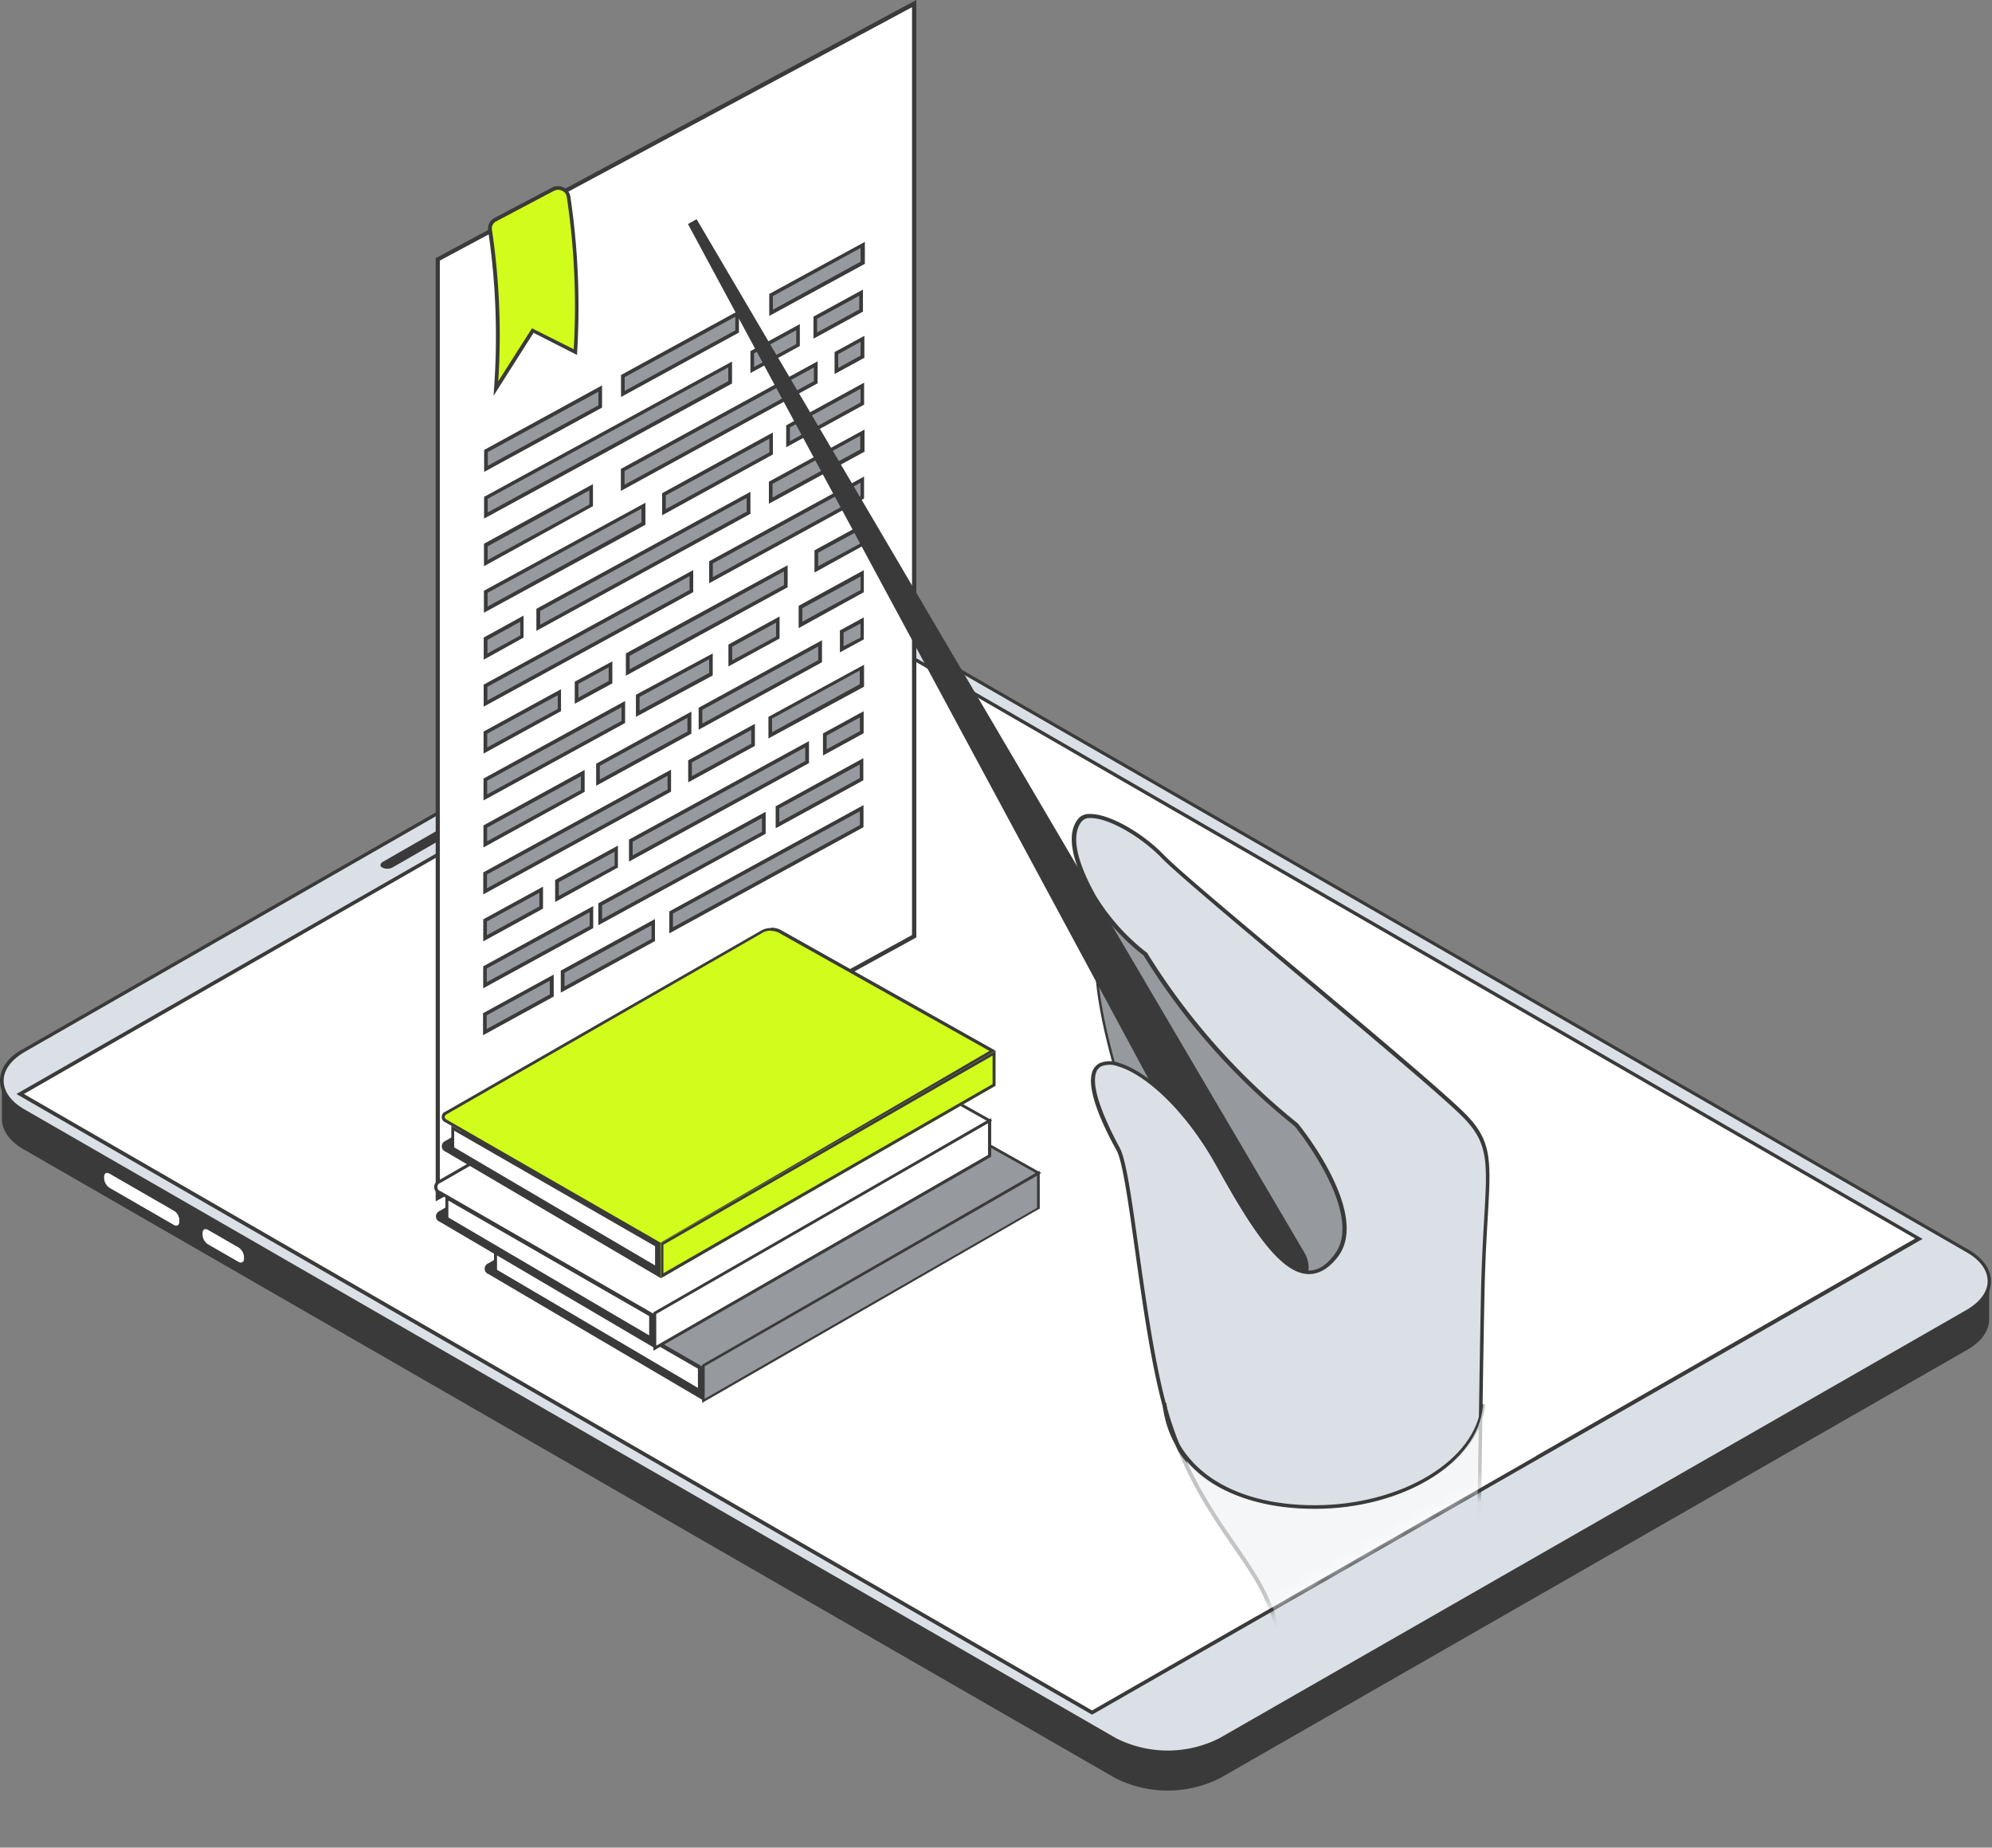 <svg width="124" height="115" fill="none" xmlns="http://www.w3.org/2000/svg"><rect width="100%" height="100%" fill="#808080" stroke="none"/><g clip-path="url(#clip0_7019_5589)"><path d="M123.822 79.74c0 .69-.457 1.377-1.369 1.9l-46.5 26.652a7.23 7.23 0 01-6.543 0L1.458 69.153C.566 68.659.12 67.959.12 67.277v2.38c0 .68.452 1.357 1.344 1.875l67.952 39.135a7.243 7.243 0 006.542 0l46.501-26.653c.912-.523 1.368-1.21 1.364-1.895v-2.38z" fill="#3A3A3A"/><path d="M122.477 77.87L54.525 38.73a7.245 7.245 0 00-6.547 0L1.488 65.377c-1.82 1.037-1.83 2.73-.03 3.771l67.952 39.14a7.243 7.243 0 006.542 0l46.495-26.653c1.821-1.031 1.831-2.724.03-3.766z" fill="#DBE0E6"/><path d="M72.684 109.186a6.777 6.777 0 01-3.333-.8L1.399 69.246C.496 68.725 0 68.024 0 67.269c0-.755.496-1.481 1.428-1.975l46.5-26.652a7.37 7.37 0 016.657 0l67.952 39.14c.903.523 1.399 1.224 1.399 1.974s-.496 1.48-1.429 1.974l-46.5 26.652a6.845 6.845 0 01-3.323.805zM51.252 38.059a6.598 6.598 0 00-3.21.76L1.543 65.47C.7 65.965.229 66.591.229 67.263c0 .671.456 1.303 1.285 1.781l67.952 39.14a7.108 7.108 0 006.448 0l46.5-26.652c.843-.494 1.314-1.12 1.314-1.792 0-.671-.456-1.303-1.284-1.782l-67.952-39.14a6.564 6.564 0 00-3.24-.76z" fill="#3A3A3A"/><path d="M119.446 77.09l-51.465 29.5L1.254 68.092l51.465-29.505 66.727 38.502z" fill="#fff"/><path d="M67.981 106.723l-.059-.03-66.9-38.601L52.72 38.478l66.96 38.636-.174.099-51.525 29.51zM1.489 68.092L67.98 106.46l51.237-29.371L52.72 38.72 1.488 68.092zm28.439-17.956l-6.086 3.5c-.189.103-.208.266-.05.36a.707.707 0 00.635 0l6.086-3.5c.188-.103.208-.266.045-.36a.698.698 0 00-.63 0z" fill="#3A3A3A"/><path d="M10.975 76.398a.418.418 0 01-.208-.059l-4.003-2.305a.851.851 0 01-.397-.69v-.1c0-.246.149-.36.303-.36.074 0 .146.023.208.064l4.003 2.305a.87.87 0 01.402.686v.109c0 .252-.154.36-.308.36v-.01z" fill="#fff"/><path d="M6.672 72.988a.294.294 0 01.154.05l3.997 2.304a.732.732 0 01.342.588v.108c0 .158-.074.247-.188.247a.333.333 0 01-.154-.044l-3.997-2.305a.747.747 0 01-.343-.593v-.098c0-.153.075-.247.189-.247v-.01zm0-.227a.439.439 0 00-.408.313.432.432 0 00-.014.18v.11a.984.984 0 00.461.789l3.998 2.305a.55.55 0 00.268.074.432.432 0 00.422-.494v-.108a.984.984 0 00-.462-.785L6.945 72.84a.558.558 0 00-.268-.079h-.005z" fill="#3A3A3A"/><path d="M11.407 75.599a.788.788 0 00-.114-.222.654.654 0 00-.194-.178l-4.002-2.305a.244.244 0 00-.244 0l-.248.143a.244.244 0 01.244.025l3.997 2.305a.669.669 0 01.199.178c.044.068.083.141.114.217a.693.693 0 01.03.192v.109a.235.235 0 01-.1.222l.248-.138a.242.242 0 00.104-.222v-.109a.658.658 0 00-.034-.217zm3.879 2.088a.615.615 0 00-.193-.183l-1.895-1.09a.243.243 0 00-.243 0l-.248.142a.249.249 0 01.243 0l1.895 1.091a.563.563 0 01.193.183c.05.065.09.139.114.217a.526.526 0 01.035.192v.109a.236.236 0 01-.104.222l.253-.143a.247.247 0 00.099-.222v-.109c0-.065-.01-.13-.03-.192a.928.928 0 00-.119-.217z" fill="#3A3A3A"/><path d="M14.995 78.698a.447.447 0 01-.208-.059l-1.89-1.09a.86.86 0 01-.397-.691v-.109c0-.247.149-.36.303-.36.074 0 .146.023.208.064l1.9 1.09a.867.867 0 01.396.692v.108a.31.31 0 01-.307.355h-.005z" fill="#fff"/><path d="M12.797 76.502a.295.295 0 01.154.05l1.895 1.09a.752.752 0 01.342.593v.108c0 .153-.08.242-.193.242a.32.32 0 01-.149-.044l-1.895-1.091a.733.733 0 01-.342-.592v-.109c0-.153.075-.247.188-.247zm0-.227a.434.434 0 00-.41.312.427.427 0 00-.011.182v.108a.984.984 0 00.461.79l1.895 1.09c.08.049.17.076.263.08a.433.433 0 00.41-.312.427.427 0 00.011-.182v-.108a.984.984 0 00-.456-.79l-1.895-1.09a.558.558 0 00-.268-.08z" fill="#3A3A3A"/><path d="M27.25 74.558L56.9 58.27V.217L27.25 16.144v58.413z" fill="#fff"/><path d="M27.121 74.775v-58.71l.07-.034L57.04 0v58.344l-.065.04-29.854 16.39zm.258-58.557V74.34l29.393-16.144V.449L27.379 16.22z" fill="#3A3A3A"/><path d="M30.252 29.18l7.113-3.89v-1.11l-7.113 3.889v1.11z" fill="#96999E"/><path d="M30.137 29.372v-1.367l7.34-4.018v1.382l-7.34 4.003zm.228-1.234v.849l6.884-3.761v-.844l-6.884 3.756z" fill="#3A3A3A"/><path d="M38.772 24.52l7.112-3.89v-1.11l-7.112 3.885v1.115z" fill="#96999E"/><path d="M38.658 24.708V23.34L46 19.328V20.7l-.06.03-7.28 3.978zm.228-1.234v.854l6.885-3.766v-.85l-6.885 3.762z" fill="#3A3A3A"/><path d="M47.998 19.471l5.7-3.114.004-1.11-5.704 3.113v1.111z" fill="#96999E"/><path d="M47.885 19.664v-1.368l5.952-3.242v1.367l-.06.034-5.892 3.209zm.228-1.234v.849l5.456-2.991v-.854l-5.456 2.996z" fill="#3A3A3A"/><path d="M30.246 32.101l15.203-8.316v-1.11L30.246 30.99v1.11z" fill="#96999E"/><path d="M30.133 32.279v-1.357l.06-.03 15.375-8.39v1.367l-.06.034-15.375 8.376zm.228-1.234v.849l14.974-8.173v-.854l-14.974 8.178z" fill="#3A3A3A"/><path d="M46.828 23.035l2.852-1.56v-1.11l-2.847 1.554-.005 1.116z" fill="#96999E"/><path d="M46.713 23.222v-1.367l3.075-1.683v1.367l-3.075 1.683zm.228-1.234v.854l2.624-1.421v-.87l-2.624 1.437z" fill="#3A3A3A"/><path d="M50.75 20.887l2.852-1.56v-1.115l-2.852 1.565v1.11z" fill="#96999E"/><path d="M50.637 21.08v-1.372l3.08-1.683v1.372l-3.08 1.683zm.228-1.239v.854l2.624-1.436v-.854l-2.624 1.436z" fill="#3A3A3A"/><path d="M30.24 35.023l6.557-3.588v-1.11l-6.557 3.588v1.11z" fill="#96999E"/><path d="M30.127 35.24v-1.397l6.785-3.711v1.372l-6.785 3.736zm.228-1.234v.85L36.69 31.4v-.883l-6.334 3.49z" fill="#3A3A3A"/><path d="M38.762 30.364l12.013-6.574.005-1.11-12.018 6.573v1.111z" fill="#96999E"/><path d="M38.648 30.556v-1.372l.06-.03 12.187-6.667v1.372l-.06.03-12.187 6.667zm.229-1.238v.854l11.785-6.447v-.853l-11.785 6.446z" fill="#3A3A3A"/><path d="M52.066 23.089l1.622-.888.005-1.111-1.627.883v1.116z" fill="#96999E"/><path d="M51.951 23.281v-1.367l1.855-1.012v1.367l-1.855 1.012zm.228-1.238v.858l1.39-.77v-.854l-1.39.765z" fill="#3A3A3A"/><path d="M30.23 37.945l9.811-5.365v-1.11l-9.806 5.364-.005 1.111z" fill="#96999E"/><path d="M30.123 38.138v-1.372l.06-.03 9.994-5.444v1.372l-.06.03-9.994 5.444zm.228-1.24v.855l9.578-5.242v-.849l-9.578 5.237z" fill="#3A3A3A"/><path d="M49.055 27.65l4.627-2.533v-1.11l-4.622 2.532-.005 1.11z" fill="#96999E"/><path d="M48.94 27.837v-1.362l4.85-2.656v1.367l-4.85 2.65zm.233-1.234v.854l4.394-2.404V24.2l-4.394 2.404z" fill="#3A3A3A"/><path d="M41.332 31.88l6.681-3.658v-1.11l-6.681 3.652v1.115z" fill="#96999E"/><path d="M41.217 32.072V30.7l.06-.035 6.834-3.746v1.367l-6.894 3.786zm.228-1.24v.855l6.448-3.534v-.85l-6.448 3.53z" fill="#3A3A3A"/><path d="M30.227 40.867l2.271-1.239v-1.11l-2.266 1.238-.005 1.11z" fill="#96999E"/><path d="M30.111 41.06v-1.378l2.48-1.367v1.367l-2.48 1.377zm.233-1.234v.844l2.044-1.12v-.855l-2.044 1.13z" fill="#3A3A3A"/><path d="M47.978 31.159l5.7-3.115V26.93l-5.7 3.119v1.11z" fill="#96999E"/><path d="M47.863 31.351V29.98l5.952-3.243v1.377l-5.952 3.238zm.228-1.234v.85l5.456-2.992v-.854l-5.456 2.996z" fill="#3A3A3A"/><path d="M33.504 39.075l13.09-7.161.004-1.11-13.09 7.156-.004 1.115z" fill="#96999E"/><path d="M33.39 39.263v-1.367l.06-.035 13.263-7.25v1.372l-.06.03-13.262 7.25zm.234-1.234v.854l12.856-7.038v-.85L33.624 38.03z" fill="#3A3A3A"/><path d="M30.223 43.789l12.816-7.004V35.67l-12.811 7.008-.005 1.11z" fill="#96999E"/><path d="M30.107 43.981V42.61l.06-.03 12.985-7.097v1.367l-.054.035-12.99 7.097zm.233-1.234v.85l12.584-6.876v-.859L30.34 42.747z" fill="#3A3A3A"/><path d="M44.262 36.109l9.409-5.148v-1.11l-9.41 5.147v1.111z" fill="#96999E"/><path d="M44.145 36.301v-1.367l.06-.034 9.582-5.237v1.367l-9.642 5.271zm.228-1.233v.854l9.196-5.025v-.854l-9.196 5.025z" fill="#3A3A3A"/><path d="M30.217 46.71l4.598-2.517v-1.11L30.217 45.6v1.11z" fill="#96999E"/><path d="M30.102 46.903v-1.372l.06-.03 4.76-2.605v1.367l-4.82 2.64zm.228-1.239v.854l4.39-2.394v-.853l-4.39 2.393z" fill="#3A3A3A"/><path d="M50.815 35.443l2.852-1.56v-1.11l-2.852 1.56v1.11z" fill="#96999E"/><path d="M50.701 35.635v-1.382l3.085-1.683v1.367l-3.085 1.698zm.228-1.234v.84l2.64-1.422v-.854l-2.64 1.436z" fill="#3A3A3A"/><path d="M35.89 43.611l2.114-1.16v-1.11l-2.113 1.155v1.115z" fill="#96999E"/><path d="M35.777 43.804V42.43l.06-.034 2.281-1.234v1.372l-2.34 1.269zm.228-1.24v.855l1.885-1.037v-.849l-1.885 1.032z" fill="#3A3A3A"/><path d="M39.074 41.864l9.84-5.38V35.37l-9.835 5.384-.005 1.11z" fill="#96999E"/><path d="M38.96 42.056V40.67l10.07-5.489v1.372l-.06.03-10.01 5.474zm.234-1.233v.834l9.608-5.237v-.859l-9.608 5.262z" fill="#3A3A3A"/><path d="M30.21 49.633l8.582-4.694.005-1.11-8.586 4.693v1.11z" fill="#96999E"/><path d="M30.098 49.82v-1.362l8.814-4.827v1.372l-.06.03-8.754 4.787zm.228-1.229v.85l8.362-4.571v-.85l-8.362 4.571z" fill="#3A3A3A"/><path d="M49.828 38.903l3.834-2.098v-1.11l-3.829 2.097-.005 1.11z" fill="#96999E"/><path d="M49.715 39.095v-1.387l4.057-2.22v1.371l-4.057 2.236zm.228-1.239v.84l3.626-1.975v-.834l-3.626 1.97z" fill="#3A3A3A"/><path d="M39.695 44.445l4.554-2.492.005-1.11L39.7 43.33l-.005 1.115z" fill="#96999E"/><path d="M39.586 44.618v-1.372l.06-.035 4.721-2.541v1.372l-4.781 2.576zm.228-1.239v.854l4.33-2.35v-.848l-4.33 2.344z" fill="#3A3A3A"/><path d="M45.457 41.291l2.961-1.618v-1.111l-2.956 1.619-.005 1.11z" fill="#96999E"/><path d="M45.344 41.479v-1.362l3.184-1.747v1.372l-3.184 1.737zm.233-1.229v.849l2.733-1.48v-.864l-2.733 1.495z" fill="#3A3A3A"/><path d="M30.207 52.554l6.066-3.321.005-1.11-6.071 3.321v1.11z" fill="#96999E"/><path d="M30.094 52.747v-1.372l6.299-3.455v1.367l-.06.03-6.24 3.43zm.228-1.234v.849l5.838-3.193v-.854l-5.838 3.198z" fill="#3A3A3A"/><path d="M52.397 40.413l1.254-.686V38.62l-1.255.681v1.11z" fill="#96999E"/><path d="M52.283 40.605v-1.367l1.488-.81v1.368l-1.488.81zm.228-1.234v.854l1.057-.543v-.873l-1.057.562z" fill="#3A3A3A"/><path d="M37.225 48.715l5.704-3.12v-1.11l-5.7 3.12-.004 1.11z" fill="#96999E"/><path d="M37.11 48.907v-1.372l.054-.03 5.873-3.213v1.372l-5.928 3.243zm.227-1.239v.854l5.456-2.99v-.855l-5.456 2.991z" fill="#3A3A3A"/><path d="M43.603 45.225l7.445-4.072.005-1.11-7.45 4.072v1.11z" fill="#96999E"/><path d="M43.49 45.418V44.05l7.678-4.2v1.372l-.06.03-7.618 4.166zm.228-1.234v.854l7.217-3.949v-.854l-7.217 3.949z" fill="#3A3A3A"/><path d="M30.197 55.477l11.468-6.269v-1.115l-11.463 6.273-.005 1.11z" fill="#96999E"/><path d="M30.082 55.669v-1.372l.06-.03 11.63-6.362v1.367l-.059.035-11.631 6.362zm.233-1.239v.854l11.24-6.145v-.854l-11.24 6.145z" fill="#3A3A3A"/><path d="M42.953 48.502l3.918-2.147.005-1.11-3.923 2.147v1.11z" fill="#96999E"/><path d="M42.84 48.695v-1.372l4.151-2.27v1.372l-4.151 2.27zm.228-1.239v.854l3.695-2.019v-.854l-3.695 2.019z" fill="#3A3A3A"/><path d="M47.95 45.768l5.698-3.12v-1.11l-5.699 3.12v1.11z" fill="#96999E"/><path d="M47.834 45.96v-1.342l5.952-3.243v1.367l-5.952 3.219zm.228-1.233v.849l5.456-2.991v-.854l-5.456 2.996z" fill="#3A3A3A"/><path d="M30.197 58.398l3.492-1.91v-1.115l-3.492 1.91v1.115z" fill="#96999E"/><path d="M30.082 58.59v-1.37l3.72-2.034v1.367l-3.72 2.039zm.228-1.238v.854l3.264-1.787v-.854l-3.264 1.787z" fill="#3A3A3A"/><path d="M51.346 46.83l2.296-1.26.005-1.11-2.301 1.259v1.11z" fill="#96999E"/><path d="M51.23 47.022V45.65l2.53-1.382v1.372l-2.53 1.382zm.229-1.24v.855l2.068-1.13v-.854l-2.068 1.13z" fill="#3A3A3A"/><path d="M34.664 55.95l3.68-2.014.005-1.11-3.68 2.014-.005 1.11z" fill="#96999E"/><path d="M34.557 56.143V54.77l3.908-2.138v1.363l-3.908 2.147zm.228-1.234v.849l3.472-1.886v-.863l-3.472 1.9z" fill="#3A3A3A"/><path d="M39.268 53.433l10.971-6.002.005-1.11-10.976 6.002v1.11z" fill="#96999E"/><path d="M39.154 53.626v-1.373l.06-.03 11.145-6.095V47.5l-.06.03-11.145 6.096zm.228-1.234v.848l10.744-5.873v-.854l-10.743 5.879z" fill="#3A3A3A"/><path d="M30.191 61.32l6.617-3.623.005-1.11-6.622 3.623v1.11z" fill="#96999E"/><path d="M30.078 61.513v-1.367l6.85-3.752v1.373l-6.85 3.746zm.223-1.234v.849l6.404-3.495v-.854l-6.404 3.5z" fill="#3A3A3A"/><path d="M48.398 51.36l5.238-2.867v-1.111l-5.238 2.868v1.11z" fill="#96999E"/><path d="M48.285 51.553v-1.368l5.456-2.995v1.377l-5.456 2.986zm.223-1.234v.853l5.015-2.744v-.849l-5.015 2.74z" fill="#3A3A3A"/><path d="M37.36 57.396l10.177-5.567v-1.11l-10.173 5.567-.005 1.11z" fill="#96999E"/><path d="M37.246 57.589v-1.367l10.416-5.696v1.372l-.06.03-10.356 5.66zm.233-1.234v.849l9.95-5.43v-.853l-9.95 5.434z" fill="#3A3A3A"/><path d="M30.182 64.242l4.171-2.28v-1.116l-4.171 2.286v1.11z" fill="#96999E"/><path d="M30.068 64.435v-1.373l4.4-2.403v1.367l-4.4 2.409zm.229-1.24v.855l3.928-2.157v-.854l-3.928 2.157z" fill="#3A3A3A"/><path d="M35.023 61.592l5.645-3.085v-1.11l-5.64 3.084-.005 1.11z" fill="#96999E"/><path d="M34.908 61.784v-1.372l.055-.03 5.808-3.178v1.367l-.06.035-5.803 3.178zm.233-1.234v.85l5.417-2.962v-.85L35.14 60.55z" fill="#3A3A3A"/><path d="M41.77 57.9l11.864-6.486v-1.11l-11.86 6.49-.005 1.106z" fill="#96999E"/><path d="M41.664 58.092v-1.367l.06-.03 12.028-6.584v1.372l-.06.035-12.028 6.574zm.228-1.234v.854l11.636-6.362v-.854l-11.636 6.362z" fill="#3A3A3A"/><path d="M34.422 11.777l-3.586 1.89a.643.643 0 00-.333.661 45.28 45.28 0 01.367 9.871l2.287-3.603 2.649 1.318c.2-3.232.058-6.476-.422-9.679a.654.654 0 00-.665-.537.662.662 0 00-.297.079z" fill="#D2FC1B"/><path d="M30.724 24.634l.03-.46c.238-3.28.115-6.577-.368-9.831a.761.761 0 01.397-.78l3.586-1.89a.786.786 0 01.72 0 .762.762 0 01.416.562 46.66 46.66 0 01.422 9.68v.182l-2.713-1.382-2.49 3.919zm3.754-12.754l-3.586 1.895a.495.495 0 00-.268.533 44.6 44.6 0 01.392 9.422l2.098-3.297 2.6 1.303c.184-3.163.04-6.337-.432-9.471a.492.492 0 00-.288-.39.543.543 0 00-.496 0l-.02.005z" fill="#3A3A3A"/><mask id="a" style="mask-type:luminance" maskUnits="userSpaceOnUse" x="2" y="-7" width="118" height="114"><path d="M119.715 76.813L68.489 106.18 2.074 67.86 42.037-6.22l77.678 83.032z" fill="#fff"/></mask><g mask="url(#a)"><path d="M86.982 75.165c-2.48-5.474-10.346-14.57-16.284-17.69-5.937-3.119.313 16.614 3.522 19.743 3.21 3.129 17.702 8.928 12.762-2.053z" fill="#96999E"/><path d="M84.875 81.635c-3.472 0-8.804-2.512-10.709-4.368-1.294-1.258-3.16-5.29-4.538-9.802-1.518-4.985-1.89-8.692-.992-9.92.437-.598 1.14-.642 2.093-.144 6.051 3.184 13.888 12.3 16.323 17.734 1.354 3.016 1.364 5.02.03 5.923-.66.41-1.43.61-2.207.577zM69.593 57.224a.997.997 0 00-.823.414c-1.984 2.705 2.852 16.934 5.505 19.516 2.366 2.3 10.064 5.641 12.718 3.8 1.27-.878 1.24-2.818-.084-5.755-2.43-5.429-10.223-14.49-16.25-17.655a2.33 2.33 0 00-1.066-.32z" fill="#3A3A3A"/><path d="M81.145 79.538l-1.547.863c-.412.227-1.042-.143-1.404-.814l-35.37-65.644.54-.3L81.18 77.937c.387.642.372 1.373-.035 1.6z" fill="#3A3A3A"/><path d="M91.293 112.843c.211-.272.378-.575.496-.898.109-.296.382-24.12.536-31.48.153-7.359 1.021-8.765-1.092-10.957-2.113-2.191-17.052-14.362-18.798-16.174-1.746-1.811-4.519-3.1-5.173-2.305-.794.988-.293 2.725.838 4.768a13.164 13.164 0 003.214 3.593 41.257 41.257 0 009.424 10.627s4.494 5.528 2.48 8.148c-2.227 2.873-4.638-.765-7.316-5.606-2.678-4.842-6.16-6.945-7.36-6.283-1.2.661.282 3.726 1.12 5.236.839 1.51 1.488 11.382 3.04 16.52 1.553 5.138 4.34 8.02 5.75 10.552 3.219 5.804 1.81 14.254 1.81 14.254a10.734 10.734 0 007.53 1.866 5.285 5.285 0 003.5-1.861z" fill="#DBE0E6"/><path d="M86.408 114.936a11.157 11.157 0 01-6.26-1.974l-.064-.045v-.079c0-.084 1.369-8.474-1.796-14.175-.406-.73-.942-1.51-1.512-2.334-1.404-2.044-3.15-4.58-4.241-8.243-.823-2.749-1.389-6.767-1.885-10.305-.416-2.962-.774-5.509-1.15-6.19-.72-1.293-1.87-3.637-1.528-4.812a.956.956 0 01.451-.592 1.64 1.64 0 011.24-.03c1.642.494 4.226 2.62 6.294 6.362 1.717 3.1 3.69 6.416 5.427 6.555.595.044 1.145-.267 1.681-.987 1.95-2.518-2.415-7.942-2.48-7.996a41.652 41.652 0 01-9.4-10.622 13.212 13.212 0 01-3.233-3.617c-1.3-2.35-1.577-3.998-.823-4.906a.864.864 0 01.68-.282c1.165-.044 3.263 1.116 4.676 2.581.829.86 4.628 4.053 8.65 7.404 4.465 3.731 9.038 7.596 10.149 8.746 1.602 1.658 1.532 2.853 1.324 6.416-.07 1.22-.159 2.734-.198 4.645-.065 2.961-.144 8.706-.228 14.264-.164 11.593-.254 17.077-.318 17.274-.116.335-.283.65-.496.933a5.465 5.465 0 01-3.596 1.915 9.29 9.29 0 01-1.364.094zm-6.056-2.152a10.605 10.605 0 007.4 1.806 5.187 5.187 0 003.438-1.821c.2-.262.36-.553.47-.864.06-.32.19-9.274.303-17.176.085-5.557.164-11.302.228-14.263.04-1.915.13-3.456.199-4.655.203-3.455.268-4.63-1.255-6.209-1.101-1.145-5.69-5-10.128-8.73-4.028-3.382-7.832-6.58-8.67-7.444-1.325-1.377-3.334-2.512-4.435-2.512h-.054a.648.648 0 00-.496.192c-.68.82-.392 2.38.853 4.63a13.194 13.194 0 003.18 3.554l.034.034a41.703 41.703 0 009.37 10.597c.208.247 4.553 5.651 2.48 8.317-.586.755-1.226 1.1-1.9 1.06-1.677-.128-3.393-2.65-5.62-6.682-2.038-3.677-4.558-5.785-6.15-6.244a1.41 1.41 0 00-1.047 0 .672.672 0 00-.337.44c-.328 1.135.942 3.612 1.488 4.63.397.72.744 3.173 1.175 6.272.472 3.357 1.057 7.537 1.875 10.271 1.086 3.628 2.817 6.145 4.211 8.169.576.834 1.116 1.619 1.528 2.36 3.07 5.492 1.994 13.399 1.86 14.268z" fill="#3A3A3A"/></g><path d="M81.84 93.91c-5.455 0-9.07-2.522-9.483-6.58h.248c.397 3.92 3.939 6.358 9.236 6.358 5.416 0 10.064-2.818 10.366-6.288h.243c-.322 3.613-5.084 6.51-10.61 6.51z" fill="#3A3A3A"/><path d="M95.61 87.316v3.317l-17.36 9.95-5.57-9.664.357-1.194c1.071 2.468 4.498 4.215 8.789 4.215 5.486 0 10.183-2.893 10.485-6.417.013-.18.013-.362 0-.542l3.299.335z" fill="#fff" opacity=".7"/><path d="M51.266 66.74a1.305 1.305 0 00-1.186 0L30.414 78.625a.362.362 0 00-.244.34.359.359 0 00.244.34l13.392 7.873 20.832-12.162-13.372-8.276z" fill="#3A3A3A"/><path d="M51.262 65.506a1.305 1.305 0 00-1.185 0L30.415 76.803a.357.357 0 00-.255.34.354.354 0 00.255.341l13.367 7.69 20.833-12.161-13.353-7.507z" fill="#96999E"/><path d="M43.782 85.263l-13.392-7.71a.495.495 0 01-.283-.41.492.492 0 01.283-.409l19.666-11.297a1.38 1.38 0 011.265 0l13.496 7.57-21.035 12.256zm6.885-19.822a1.12 1.12 0 00-.55.134L30.454 76.872a.342.342 0 00-.209.272c0 .099.075.192.209.271l13.327 7.675L64.48 73.013l-13.253-7.438a1.126 1.126 0 00-.56-.133z" fill="#3A3A3A"/><path d="M43.781 84.992l20.857-11.98-.005 2.187-20.847 11.979-.005-2.186z" fill="#D2FC1B"/><path d="M30.852 79.084V77.84l12.682 7.295-.005 1.406-12.677-7.457z" fill="#fff"/><path d="M30.94 77.998l12.505 7.19v1.195L30.94 79.034v-1.036zm-.188-.311v1.456l12.856 7.561.04-1.614-12.896-7.403z" fill="#3A3A3A"/><path d="M43.781 84.992l20.857-11.98-.005 2.187-20.847 11.979-.005-2.186z" fill="#96999E"/><path d="M43.707 87.316v-2.369l.04-.025 20.976-12.047v2.369h-.04L43.707 87.316zm.159-2.28v2.028L64.554 75.18v-2.003l-20.688 11.86zm4.366-21.559a1.32 1.32 0 00-1.185 0l-19.666 11.89a.362.362 0 00-.244.34.359.359 0 00.244.341l13.392 7.872 20.832-12.16-13.373-8.283z" fill="#3A3A3A"/><path d="M48.227 62.248a1.295 1.295 0 00-1.18 0L27.381 73.541a.362.362 0 00-.244.34.36.36 0 00.244.34l13.392 7.69 20.832-12.16-13.377-7.503z" fill="#fff"/><path d="M40.752 82.02l-.044-.03-13.392-7.69a.45.45 0 01-.211-.673.45.45 0 01.21-.165l19.667-11.298a1.4 1.4 0 011.275 0l13.51 7.581L40.753 82.02zm6.865-19.826c-.19-.004-.377.04-.546.128L27.425 73.62a.273.273 0 00-.2.261.27.27 0 00.2.262l13.327 7.665L61.42 69.755l-13.238-7.433a1.14 1.14 0 00-.565-.128z" fill="#3A3A3A"/><path d="M40.75 81.729L61.602 69.75v2.187L40.75 83.92v-2.19z" fill="#D2FC1B"/><path d="M27.816 75.826v-1.249l12.688 7.295-.01 1.412-12.678-7.458z" fill="#fff"/><path d="M27.91 74.725l12.5 7.192v1.199l-12.5-7.34v-1.05zm-.183-.31v1.48l12.856 7.562v-1.62l-12.866-7.403.01-.02z" fill="#3A3A3A"/><path d="M40.75 81.729L61.602 69.75v2.187L40.75 83.92v-2.19z" fill="#fff"/><path d="M40.672 84.073V81.68l.045-.025 20.985-12.058v2.394l-.044.03-20.986 12.052zm.178-2.29v1.974l20.654-11.87v-1.974L40.85 81.783zm7.758-22.664a1.294 1.294 0 00-1.18 0L27.745 71.004a.362.362 0 00-.244.34.359.359 0 00.244.341l13.392 7.872L61.97 67.396l-13.362-8.277z" fill="#3A3A3A"/><path d="M27.776 69.79a.337.337 0 01-.204-.262c0-.099.075-.188.204-.262l19.676-11.322a1.16 1.16 0 01.546-.128 1.12 1.12 0 01.55.133l13.238 7.428L41.113 77.45l-13.337-7.66z" fill="#D2FC1B"/><path d="M47.997 57.944c.172-.003.343.038.496.119l13.099 7.349-20.48 11.93-13.278-7.636c-.099-.055-.154-.124-.154-.183s.055-.128.154-.187l19.667-11.298c.153-.079.323-.118.496-.113v.02zm0-.182a1.215 1.215 0 00-.59.143L27.74 69.183a.362.362 0 00-.244.34.359.359 0 00.244.34l13.392 7.69 20.832-12.16-13.357-7.508a1.22 1.22 0 00-.596-.143l-.014.02z" fill="#3A3A3A"/><path d="M41.113 77.37L61.97 65.393v2.187L41.118 79.557l-.005-2.186z" fill="#D2FC1B"/><path d="M28.184 71.463v-1.244l12.682 7.295-.005 1.407-12.677-7.458z" fill="#fff"/><path d="M28.273 70.377l12.504 7.191v1.195l-12.505-7.35v-1.036zm-.18-.316v1.456l12.857 7.567v-1.62l-12.866-7.403h.01z" fill="#3A3A3A"/><path d="M41.207 77.42l20.668-11.875v1.98L41.207 79.398V77.42z" fill="#D2FC1B"/><path d="M61.787 65.703v1.772l-20.49 11.771v-1.771l20.49-11.772zm.184-.31L41.139 77.37v2.186L61.97 67.58v-2.187z" fill="#3A3A3A"/></g><defs><clipPath id="clip0_7019_5589"><path fill="#fff" d="M0 0h124v115H0z"/></clipPath></defs></svg>